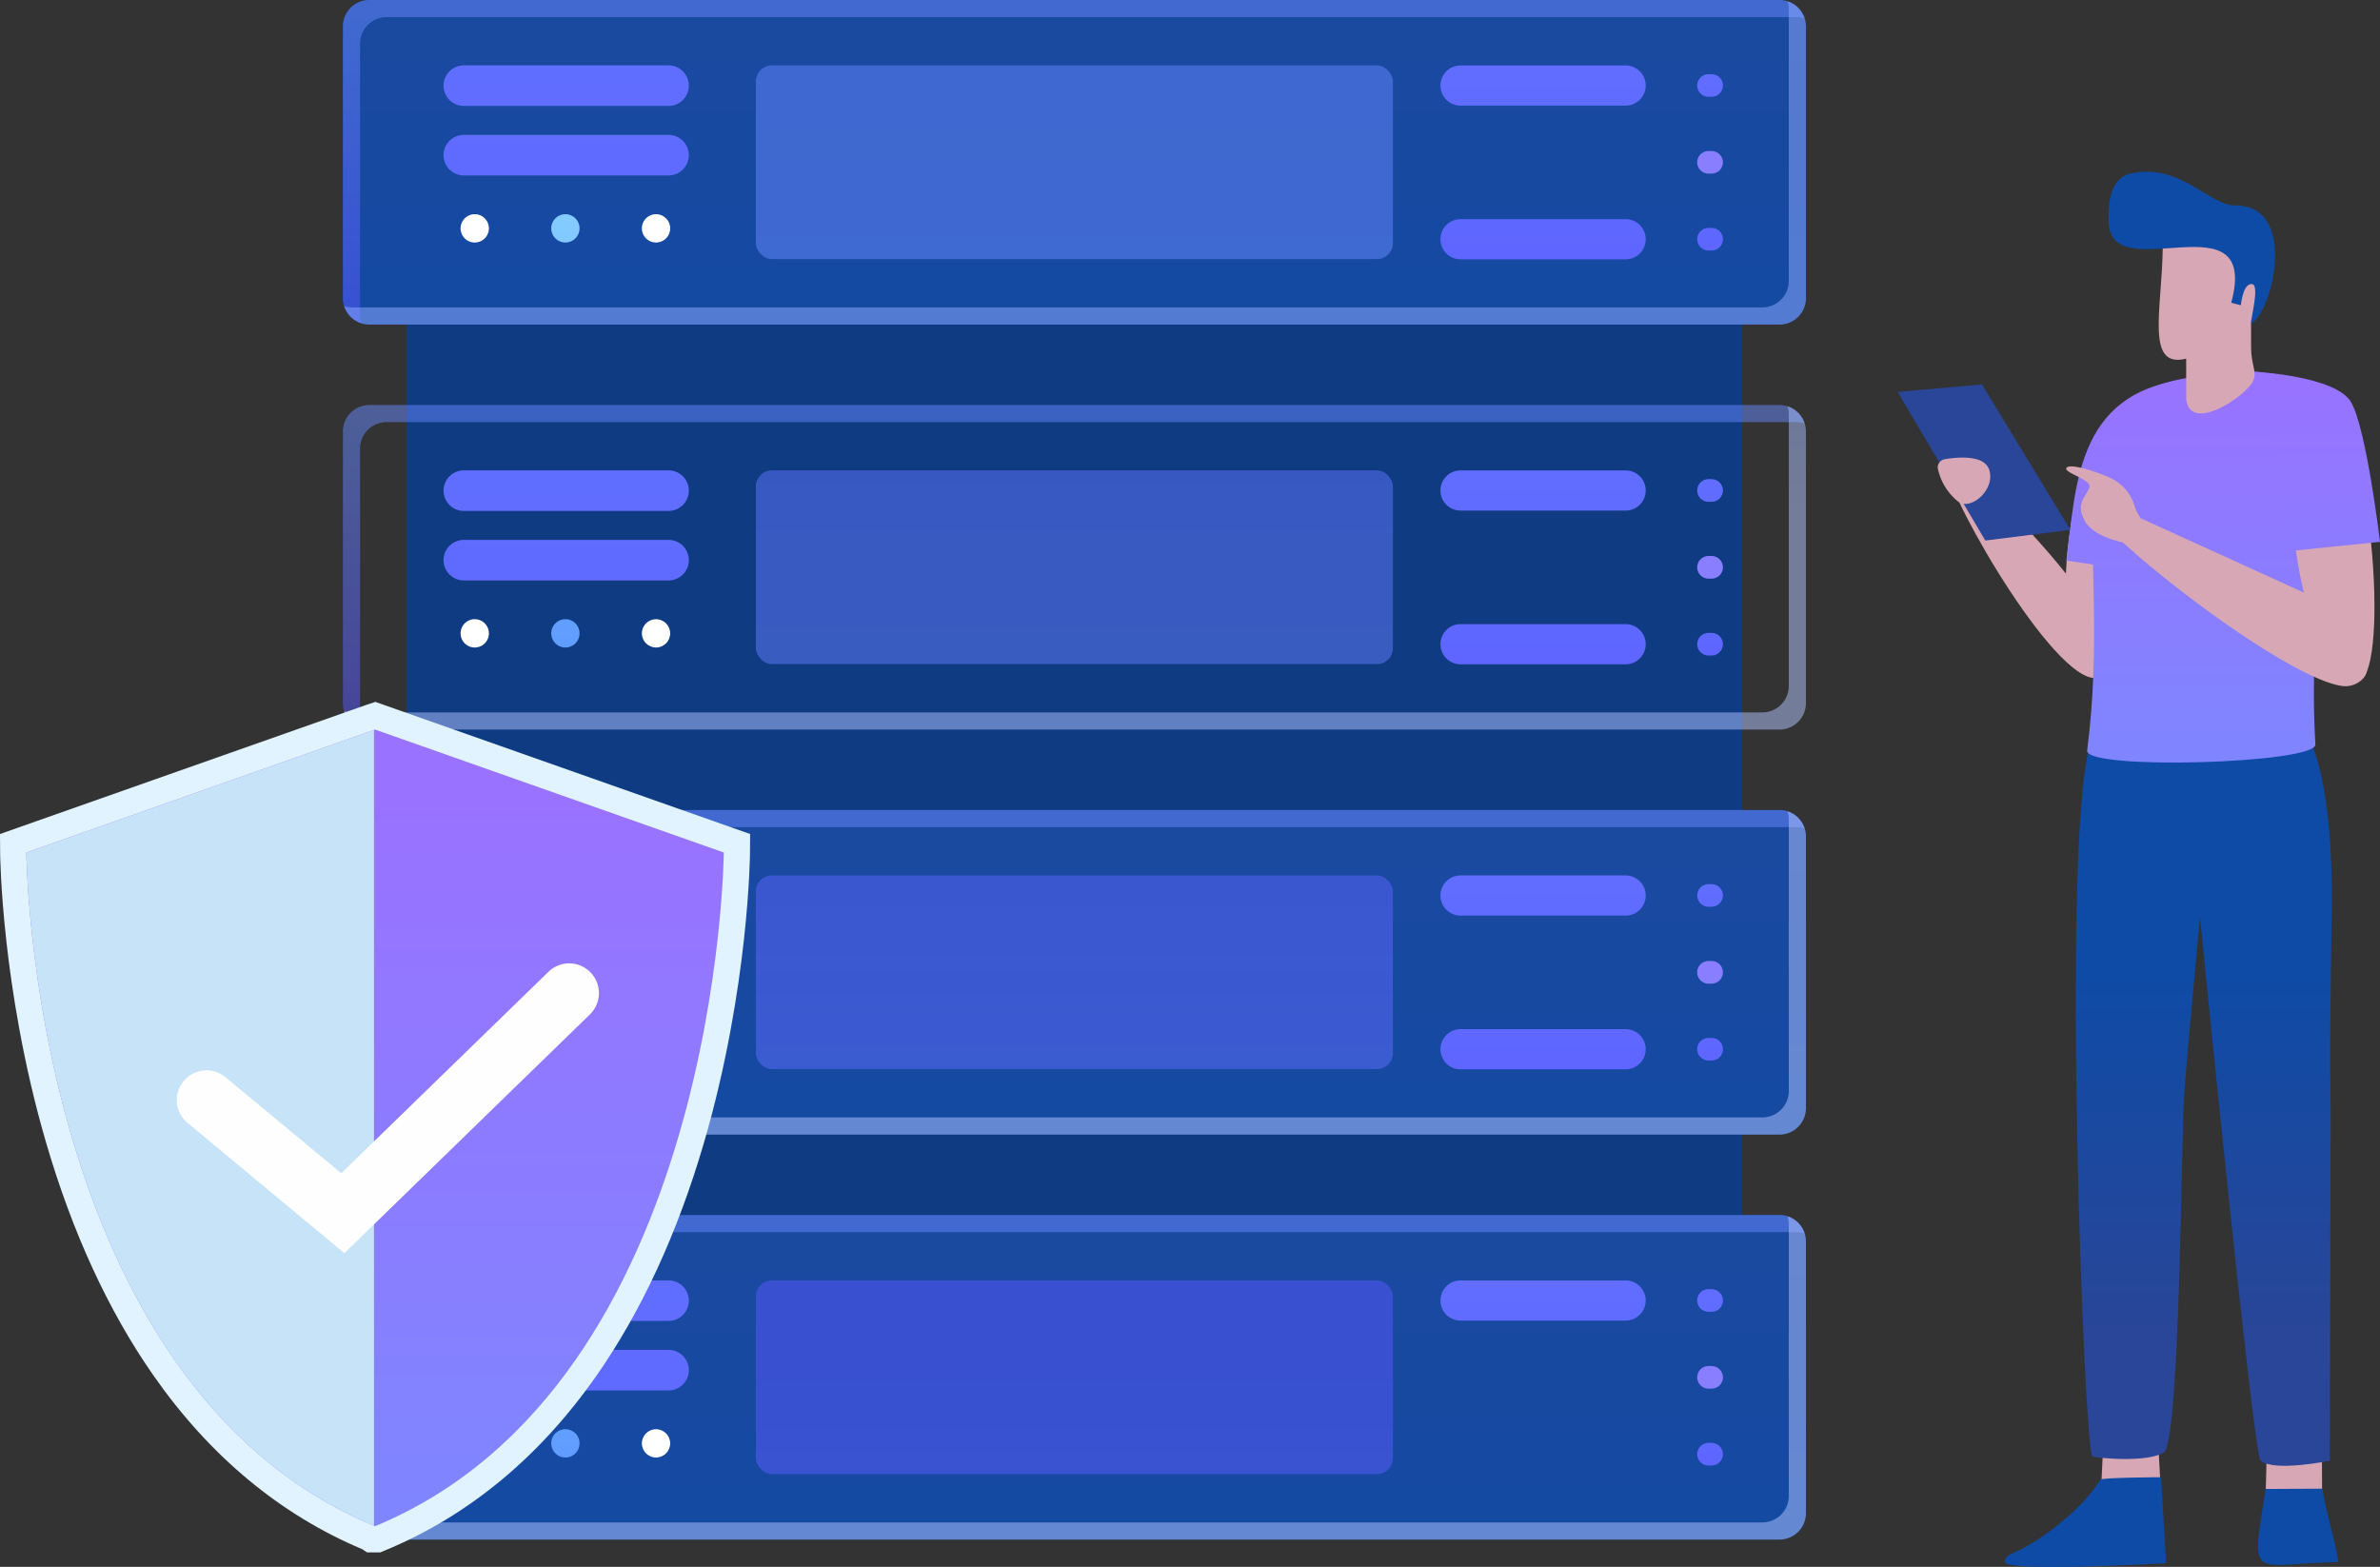 <svg xmlns="http://www.w3.org/2000/svg" xmlns:xlink="http://www.w3.org/1999/xlink" width="272.485" height="179.393" viewBox="0 0 272.485 179.393">
  <rect x="0" y="0" width="272.485" height="179.393" fill="#333333" stroke="none"/>
  <defs>
    <linearGradient id="linear-gradient" x1="0.5" y1="-2.284" x2="0.5" y2="2.016" gradientUnits="objectBoundingBox">
      <stop offset="0" stop-color="#294698"/>
      <stop offset="1" stop-color="#0e4ba6"/>
    </linearGradient>
    <linearGradient id="linear-gradient-2" x1="0.5" x2="0.5" y2="1" gradientUnits="objectBoundingBox">
      <stop offset="0.063" stop-color="#678aff"/>
      <stop offset="0.997" stop-color="#5a57ff"/>
    </linearGradient>
    <linearGradient id="linear-gradient-3" x1="-0.556" y1="-3.205" x2="-0.556" y2="-2.205" gradientUnits="objectBoundingBox">
      <stop offset="0" stop-color="#90abff"/>
      <stop offset="0.997" stop-color="#b3c6ff"/>
    </linearGradient>
    <linearGradient id="linear-gradient-4" x1="0.5" y1="-3.935" x2="0.5" y2="2.843" xlink:href="#linear-gradient-2"/>
    <linearGradient id="linear-gradient-5" x1="0.5" y1="-20.24" x2="0.5" y2="15.348" xlink:href="#linear-gradient-2"/>
    <linearGradient id="linear-gradient-6" x1="0.5" y1="-21.957" x2="0.5" y2="13.637" xlink:href="#linear-gradient-2"/>
    <linearGradient id="linear-gradient-7" x1="0.5" y1="-19.696" x2="0.5" y2="13.924" xlink:href="#linear-gradient-2"/>
    <linearGradient id="linear-gradient-8" x1="0.5" y1="-23.519" x2="0.5" y2="10.101" xlink:href="#linear-gradient-2"/>
    <linearGradient id="linear-gradient-9" x1="0.5" y1="-19.696" x2="0.5" y2="13.924" xlink:href="#linear-gradient-2"/>
    <linearGradient id="linear-gradient-10" x1="0.5" y1="-23.519" x2="0.5" y2="10.101" xlink:href="#linear-gradient-2"/>
    <linearGradient id="linear-gradient-11" x1="0.5" y1="-21.601" x2="0.5" y2="12.009" gradientUnits="objectBoundingBox">
      <stop offset="0" stop-color="#9972ff"/>
      <stop offset="1" stop-color="#7f85ff"/>
    </linearGradient>
    <linearGradient id="linear-gradient-12" x1="0.5" y1="-2.5" x2="0.5" y2="15.527" gradientUnits="objectBoundingBox">
      <stop offset="0" stop-color="#8ad3ff"/>
      <stop offset="1" stop-color="#5f9cff"/>
    </linearGradient>
    <linearGradient id="linear-gradient-15" x1="-0.556" y1="-5.711" x2="-0.556" y2="-4.711" xlink:href="#linear-gradient-3"/>
    <linearGradient id="linear-gradient-16" x1="0.5" y1="-6.026" x2="0.5" y2="0.753" xlink:href="#linear-gradient-2"/>
    <linearGradient id="linear-gradient-17" x1="0.5" y1="-20.24" x2="0.5" y2="15.349" xlink:href="#linear-gradient-2"/>
    <linearGradient id="linear-gradient-18" x1="0.5" y1="-21.953" x2="0.5" y2="13.635" xlink:href="#linear-gradient-2"/>
    <linearGradient id="linear-gradient-19" x1="0.5" y1="-19.693" x2="0.5" y2="13.921" xlink:href="#linear-gradient-2"/>
    <linearGradient id="linear-gradient-21" x1="0.5" y1="-19.696" x2="0.5" y2="13.924" xlink:href="#linear-gradient-2"/>
    <linearGradient id="linear-gradient-22" x1="0.5" y1="-23.519" x2="0.5" y2="10.101" xlink:href="#linear-gradient-2"/>
    <linearGradient id="linear-gradient-23" x1="0.5" y1="-21.608" x2="0.5" y2="12.012" xlink:href="#linear-gradient-11"/>
    <linearGradient id="linear-gradient-24" x1="0.5" y1="-16.964" x2="0.5" y2="1.063" xlink:href="#linear-gradient-12"/>
    <linearGradient id="linear-gradient-25" x1="0.5" y1="-2.284" x2="0.5" y2="2.016" xlink:href="#linear-gradient"/>
    <linearGradient id="linear-gradient-27" x1="-0.556" y1="1.806" x2="-0.556" y2="2.806" xlink:href="#linear-gradient-3"/>
    <linearGradient id="linear-gradient-28" x1="0.5" y1="0.245" x2="0.5" y2="7.023" xlink:href="#linear-gradient-2"/>
    <linearGradient id="linear-gradient-29" x1="0.5" y1="-20.243" x2="0.5" y2="15.351" xlink:href="#linear-gradient-2"/>
    <linearGradient id="linear-gradient-30" x1="0.5" y1="-21.957" x2="0.5" y2="13.637" xlink:href="#linear-gradient-2"/>
    <linearGradient id="linear-gradient-31" x1="0.5" y1="-19.696" x2="0.5" y2="13.924" xlink:href="#linear-gradient-2"/>
    <linearGradient id="linear-gradient-32" x1="0.5" y1="-23.514" x2="0.5" y2="10.099" xlink:href="#linear-gradient-2"/>
    <linearGradient id="linear-gradient-33" x1="0.5" y1="-19.696" x2="0.5" y2="13.924" xlink:href="#linear-gradient-2"/>
    <linearGradient id="linear-gradient-34" x1="0.5" y1="-23.519" x2="0.5" y2="10.101" xlink:href="#linear-gradient-2"/>
    <linearGradient id="linear-gradient-35" x1="0.5" y1="-21.608" x2="0.5" y2="12.012" xlink:href="#linear-gradient-11"/>
    <linearGradient id="linear-gradient-36" x1="0.5" y1="-2.5" x2="0.5" y2="15.523" xlink:href="#linear-gradient-12"/>
    <linearGradient id="linear-gradient-39" x1="-0.556" y1="-0.699" x2="-0.556" y2="0.301" xlink:href="#linear-gradient-3"/>
    <linearGradient id="linear-gradient-40" x1="0.5" y1="-1.845" x2="0.5" y2="4.933" xlink:href="#linear-gradient-2"/>
    <linearGradient id="linear-gradient-41" x1="0.5" y1="-20.243" x2="0.5" y2="15.351" xlink:href="#linear-gradient-2"/>
    <linearGradient id="linear-gradient-42" x1="0.5" y1="-21.957" x2="0.5" y2="13.637" xlink:href="#linear-gradient-2"/>
    <linearGradient id="linear-gradient-43" x1="0.5" y1="-19.696" x2="0.5" y2="13.924" xlink:href="#linear-gradient-2"/>
    <linearGradient id="linear-gradient-44" x1="0.5" y1="-23.515" x2="0.5" y2="10.099" xlink:href="#linear-gradient-2"/>
    <linearGradient id="linear-gradient-45" x1="0.5" y1="-19.69" x2="0.5" y2="13.92" xlink:href="#linear-gradient-2"/>
    <linearGradient id="linear-gradient-46" x1="0.5" y1="-23.519" x2="0.5" y2="10.101" xlink:href="#linear-gradient-2"/>
    <linearGradient id="linear-gradient-47" x1="0.5" y1="-21.601" x2="0.5" y2="12.009" xlink:href="#linear-gradient-11"/>
    <linearGradient id="linear-gradient-48" x1="0.5" y1="-16.964" x2="0.5" y2="1.063" xlink:href="#linear-gradient-12"/>
    <linearGradient id="linear-gradient-49" x1="-10.447" y1="0.5" x2="-9.447" y2="0.5" xlink:href="#linear-gradient"/>
    <linearGradient id="linear-gradient-50" x1="-246.607" y1="0.5" x2="-245.607" y2="0.5" xlink:href="#linear-gradient"/>
    <linearGradient id="linear-gradient-51" x1="21.636" y1="0.805" x2="21.636" y2="0.318" xlink:href="#linear-gradient"/>
    <linearGradient id="linear-gradient-52" x1="0.5" y1="-0.083" x2="0.5" y2="1.925" xlink:href="#linear-gradient-11"/>
    <linearGradient id="linear-gradient-53" x1="0.5" y1="-0.021" x2="0.5" y2="0.968" xlink:href="#linear-gradient-11"/>
    <linearGradient id="linear-gradient-54" x1="-118.599" y1="0.5" x2="-117.599" y2="0.5" xlink:href="#linear-gradient"/>
    <linearGradient id="linear-gradient-55" x1="0.5" y1="-0.046" x2="0.5" y2="2.114" xlink:href="#linear-gradient-11"/>
    <linearGradient id="linear-gradient-56" x1="33.872" y1="0.5" x2="34.872" y2="0.5" xlink:href="#linear-gradient"/>
    <linearGradient id="linear-gradient-57" x1="0.5" y1="0.1" x2="0.5" y2="0.961" xlink:href="#linear-gradient-11"/>
  </defs>
  <g id="Grupo_60037" data-name="Grupo 60037" transform="translate(-91.687 -169.924)">
    <g id="Grupo_60024" data-name="Grupo 60024" transform="translate(130.946 169.924)">
      <rect id="Rectángulo_32508" data-name="Rectángulo 32508" width="152.888" height="164.014" transform="translate(7.306 7.169)" fill="#0f3b82"/>
      <g id="Grupo_60002" data-name="Grupo 60002" transform="translate(0 92.736)">
        <g id="Grupo_60001" data-name="Grupo 60001">
          <path id="Trazado_126452" data-name="Trazado 126452" d="M306.6,286.546v31.093a3.043,3.043,0,0,1-3.034,3.034H142.128a2.848,2.848,0,0,1-.923-.147,3.027,3.027,0,0,1-2.11-2.887V286.546a3.029,3.029,0,0,1,3.033-3.034H303.562a3.035,3.035,0,0,1,2.886,2.111A2.863,2.863,0,0,1,306.6,286.546Z" transform="translate(-139.095 -283.512)" fill="url(#linear-gradient)"/>
          <path id="Trazado_126453" data-name="Trazado 126453" d="M306.448,285.623a2.863,2.863,0,0,0-.923-.148H144.092a3.029,3.029,0,0,0-3.034,3.034V319.6a2.893,2.893,0,0,0,.147.923,3.027,3.027,0,0,1-2.11-2.887V286.546a3.029,3.029,0,0,1,3.033-3.034H303.562A3.035,3.035,0,0,1,306.448,285.623Z" transform="translate(-139.095 -283.512)" opacity="0.5" fill="url(#linear-gradient-2)" style="mix-blend-mode: screen;isolation: isolate"/>
          <path id="Trazado_126454" data-name="Trazado 126454" d="M139.275,318.594a2.871,2.871,0,0,0,.923.148H301.632a3.03,3.03,0,0,0,3.034-3.034V284.616a2.885,2.885,0,0,0-.147-.923,3.026,3.026,0,0,1,2.11,2.886v31.093a3.029,3.029,0,0,1-3.034,3.034H142.162A3.036,3.036,0,0,1,139.275,318.594Z" transform="translate(-139.128 -283.545)" opacity="0.5" fill="url(#linear-gradient-3)" style="mix-blend-mode: multiply;isolation: isolate"/>
          <rect id="Rectángulo_32509" data-name="Rectángulo 32509" width="72.935" height="22.185" rx="1.842" transform="translate(120.215 29.67) rotate(180)" opacity="0.5" fill="url(#linear-gradient-4)" style="mix-blend-mode: screen;isolation: isolate"/>
          <path id="Trazado_126455" data-name="Trazado 126455" d="M178.969,297.324H155.534A2.323,2.323,0,0,1,153.212,295h0a2.322,2.322,0,0,1,2.322-2.322h23.435A2.322,2.322,0,0,1,181.29,295h0A2.322,2.322,0,0,1,178.969,297.324Z" transform="translate(-141.687 -285.195)" fill="url(#linear-gradient-5)" style="mix-blend-mode: screen;isolation: isolate"/>
          <path id="Trazado_126456" data-name="Trazado 126456" d="M178.969,307.07H155.534a2.322,2.322,0,0,1-2.322-2.321h0a2.322,2.322,0,0,1,2.322-2.322h23.435a2.322,2.322,0,0,1,2.322,2.322h0A2.321,2.321,0,0,1,178.969,307.07Z" transform="translate(-141.687 -286.984)" fill="url(#linear-gradient-6)" style="mix-blend-mode: screen;isolation: isolate"/>
          <g id="Grupo_60000" data-name="Grupo 60000" transform="translate(13.479 7.485)">
            <g id="Grupo_59998" data-name="Grupo 59998" transform="translate(112.178)">
              <g id="Grupo_59996" data-name="Grupo 59996">
                <path id="Trazado_126457" data-name="Trazado 126457" d="M314.208,297.284h-18.9a2.3,2.3,0,0,1-2.3-2.3h0a2.3,2.3,0,0,1,2.3-2.3h18.9a2.3,2.3,0,0,1,2.3,2.3h0A2.3,2.3,0,0,1,314.208,297.284Z" transform="translate(-293.007 -292.68)" fill="url(#linear-gradient-7)" style="mix-blend-mode: screen;isolation: isolate"/>
                <path id="Trazado_126458" data-name="Trazado 126458" d="M314.208,318.84h-18.9a2.3,2.3,0,0,1-2.3-2.3h0a2.3,2.3,0,0,1,2.3-2.3h18.9a2.3,2.3,0,0,1,2.3,2.3h0A2.3,2.3,0,0,1,314.208,318.84Z" transform="translate(-293.007 -296.637)" fill="url(#linear-gradient-8)" style="mix-blend-mode: screen;isolation: isolate"/>
              </g>
              <g id="Grupo_59997" data-name="Grupo 59997" transform="translate(29.395 1.007)">
                <path id="Trazado_126459" data-name="Trazado 126459" d="M330.663,296.5h-.356a1.3,1.3,0,0,1-1.295-1.295h0a1.3,1.3,0,0,1,1.295-1.295h.356a1.3,1.3,0,0,1,1.295,1.295h0A1.3,1.3,0,0,1,330.663,296.5Z" transform="translate(-329.012 -293.914)" fill="url(#linear-gradient-9)" style="mix-blend-mode: screen;isolation: isolate"/>
                <path id="Trazado_126460" data-name="Trazado 126460" d="M330.663,318.059h-.356a1.3,1.3,0,0,1-1.295-1.295h0a1.3,1.3,0,0,1,1.295-1.295h.356a1.3,1.3,0,0,1,1.295,1.295h0A1.3,1.3,0,0,1,330.663,318.059Z" transform="translate(-329.012 -297.871)" fill="url(#linear-gradient-10)" style="mix-blend-mode: screen;isolation: isolate"/>
                <path id="Trazado_126461" data-name="Trazado 126461" d="M330.663,307.282h-.356a1.3,1.3,0,0,1-1.295-1.295h0a1.3,1.3,0,0,1,1.295-1.3h.356a1.3,1.3,0,0,1,1.295,1.3h0A1.3,1.3,0,0,1,330.663,307.282Z" transform="translate(-329.012 -295.892)" fill="url(#linear-gradient-11)"/>
              </g>
            </g>
            <g id="Grupo_59999" data-name="Grupo 59999" transform="translate(0 17.04)">
              <path id="Trazado_126462" data-name="Trazado 126462" d="M181.02,315.172a1.62,1.62,0,1,0,1.621-1.621A1.62,1.62,0,0,0,181.02,315.172Z" transform="translate(-160.271 -313.551)" fill="#fff"/>
              <path id="Trazado_126463" data-name="Trazado 126463" d="M168.313,315.172a1.62,1.62,0,1,0,1.62-1.621A1.62,1.62,0,0,0,168.313,315.172Z" transform="translate(-157.938 -313.551)" fill="url(#linear-gradient-12)"/>
              <path id="Trazado_126464" data-name="Trazado 126464" d="M155.6,315.172a1.62,1.62,0,1,0,1.621-1.621A1.62,1.62,0,0,0,155.6,315.172Z" transform="translate(-155.605 -313.551)" fill="#fff"/>
            </g>
          </g>
        </g>
      </g>
      <g id="Grupo_60009" data-name="Grupo 60009" transform="translate(0 139.104)">
        <g id="Grupo_60008" data-name="Grupo 60008">
          <path id="Trazado_126465" data-name="Trazado 126465" d="M306.6,343.34v31.093a3.042,3.042,0,0,1-3.034,3.034H142.128a2.849,2.849,0,0,1-.923-.147,3.027,3.027,0,0,1-2.11-2.887V343.34a3.029,3.029,0,0,1,3.033-3.034H303.562a3.036,3.036,0,0,1,2.886,2.111A2.866,2.866,0,0,1,306.6,343.34Z" transform="translate(-139.095 -340.306)" fill="url(#linear-gradient)"/>
          <path id="Trazado_126466" data-name="Trazado 126466" d="M306.448,342.417a2.886,2.886,0,0,0-.923-.148H144.092a3.029,3.029,0,0,0-3.034,3.034V376.4a2.893,2.893,0,0,0,.147.923,3.027,3.027,0,0,1-2.11-2.887V343.34a3.029,3.029,0,0,1,3.033-3.034H303.562A3.036,3.036,0,0,1,306.448,342.417Z" transform="translate(-139.095 -340.306)" opacity="0.5" fill="url(#linear-gradient-2)" style="mix-blend-mode: screen;isolation: isolate"/>
          <path id="Trazado_126467" data-name="Trazado 126467" d="M139.275,375.389a2.894,2.894,0,0,0,.923.147H301.632a3.029,3.029,0,0,0,3.034-3.034V341.41a2.885,2.885,0,0,0-.147-.923,3.027,3.027,0,0,1,2.11,2.886v31.093A3.029,3.029,0,0,1,303.6,377.5H142.162A3.036,3.036,0,0,1,139.275,375.389Z" transform="translate(-139.128 -340.339)" opacity="0.5" fill="url(#linear-gradient-15)" style="mix-blend-mode: multiply;isolation: isolate"/>
          <rect id="Rectángulo_32510" data-name="Rectángulo 32510" width="72.935" height="22.185" rx="1.842" transform="translate(120.215 29.67) rotate(180)" opacity="0.5" fill="url(#linear-gradient-16)" style="mix-blend-mode: screen;isolation: isolate"/>
          <path id="Trazado_126468" data-name="Trazado 126468" d="M178.969,354.118H155.534a2.322,2.322,0,0,1-2.322-2.322h0a2.323,2.323,0,0,1,2.322-2.322h23.435a2.322,2.322,0,0,1,2.322,2.322h0A2.322,2.322,0,0,1,178.969,354.118Z" transform="translate(-141.687 -341.989)" fill="url(#linear-gradient-17)" style="mix-blend-mode: screen;isolation: isolate"/>
          <path id="Trazado_126469" data-name="Trazado 126469" d="M178.969,363.865H155.534a2.323,2.323,0,0,1-2.322-2.322h0a2.322,2.322,0,0,1,2.322-2.322h23.435a2.322,2.322,0,0,1,2.322,2.322h0A2.322,2.322,0,0,1,178.969,363.865Z" transform="translate(-141.687 -343.778)" fill="url(#linear-gradient-18)" style="mix-blend-mode: screen;isolation: isolate"/>
          <g id="Grupo_60007" data-name="Grupo 60007" transform="translate(13.479 7.485)">
            <g id="Grupo_60005" data-name="Grupo 60005" transform="translate(112.178)">
              <g id="Grupo_60003" data-name="Grupo 60003">
                <path id="Trazado_126470" data-name="Trazado 126470" d="M314.208,354.079h-18.9a2.3,2.3,0,0,1-2.3-2.3h0a2.3,2.3,0,0,1,2.3-2.3h18.9a2.3,2.3,0,0,1,2.3,2.3h0A2.3,2.3,0,0,1,314.208,354.079Z" transform="translate(-293.007 -349.474)" fill="url(#linear-gradient-19)" style="mix-blend-mode: screen;isolation: isolate"/>
                <path id="Trazado_126471" data-name="Trazado 126471" d="M314.208,375.634h-18.9a2.3,2.3,0,0,1-2.3-2.3h0a2.3,2.3,0,0,1,2.3-2.3h18.9a2.3,2.3,0,0,1,2.3,2.3h0A2.3,2.3,0,0,1,314.208,375.634Z" transform="translate(-293.007 -353.431)" fill="url(#linear-gradient-8)" style="mix-blend-mode: screen;isolation: isolate"/>
              </g>
              <g id="Grupo_60004" data-name="Grupo 60004" transform="translate(29.395 1.007)">
                <path id="Trazado_126472" data-name="Trazado 126472" d="M330.663,353.3h-.356A1.3,1.3,0,0,1,329.012,352h0a1.3,1.3,0,0,1,1.295-1.295h.356A1.3,1.3,0,0,1,331.958,352h0A1.3,1.3,0,0,1,330.663,353.3Z" transform="translate(-329.012 -350.708)" fill="url(#linear-gradient-21)" style="mix-blend-mode: screen;isolation: isolate"/>
                <path id="Trazado_126473" data-name="Trazado 126473" d="M330.663,374.854h-.356a1.3,1.3,0,0,1-1.295-1.295h0a1.3,1.3,0,0,1,1.295-1.295h.356a1.3,1.3,0,0,1,1.295,1.295h0A1.3,1.3,0,0,1,330.663,374.854Z" transform="translate(-329.012 -354.665)" fill="url(#linear-gradient-22)" style="mix-blend-mode: screen;isolation: isolate"/>
                <path id="Trazado_126474" data-name="Trazado 126474" d="M330.663,364.076h-.356a1.3,1.3,0,0,1-1.295-1.295h0a1.3,1.3,0,0,1,1.295-1.295h.356a1.3,1.3,0,0,1,1.295,1.295h0A1.3,1.3,0,0,1,330.663,364.076Z" transform="translate(-329.012 -352.687)" fill="url(#linear-gradient-23)"/>
              </g>
            </g>
            <g id="Grupo_60006" data-name="Grupo 60006" transform="translate(0 17.04)">
              <circle id="Elipse_4162" data-name="Elipse 4162" cx="1.62" cy="1.62" r="1.62" transform="translate(20.75 0)" fill="#fff"/>
              <path id="Trazado_126475" data-name="Trazado 126475" d="M168.313,371.966a1.62,1.62,0,1,0,1.62-1.621A1.62,1.62,0,0,0,168.313,371.966Z" transform="translate(-157.938 -370.345)" fill="url(#linear-gradient-24)"/>
              <path id="Trazado_126476" data-name="Trazado 126476" d="M155.6,371.966a1.62,1.62,0,1,0,1.621-1.621A1.62,1.62,0,0,0,155.6,371.966Z" transform="translate(-155.605 -370.345)" fill="#fff"/>
            </g>
          </g>
        </g>
      </g>
      <g id="Grupo_60016" data-name="Grupo 60016">
        <g id="Grupo_60015" data-name="Grupo 60015">
          <path id="Trazado_126477" data-name="Trazado 126477" d="M306.6,172.958v31.093a3.043,3.043,0,0,1-3.034,3.034H142.128a2.849,2.849,0,0,1-.923-.148,3.027,3.027,0,0,1-2.11-2.886V172.958a3.029,3.029,0,0,1,3.033-3.034H303.562a3.035,3.035,0,0,1,2.886,2.11A2.871,2.871,0,0,1,306.6,172.958Z" transform="translate(-139.095 -169.924)" fill="url(#linear-gradient-25)"/>
          <path id="Trazado_126478" data-name="Trazado 126478" d="M306.448,172.034a2.885,2.885,0,0,0-.923-.147H144.092a3.029,3.029,0,0,0-3.034,3.034v31.093a2.889,2.889,0,0,0,.147.923,3.027,3.027,0,0,1-2.11-2.886V172.958a3.029,3.029,0,0,1,3.033-3.034H303.562A3.035,3.035,0,0,1,306.448,172.034Z" transform="translate(-139.095 -169.924)" opacity="0.5" fill="url(#linear-gradient-2)" style="mix-blend-mode: screen;isolation: isolate"/>
          <path id="Trazado_126479" data-name="Trazado 126479" d="M139.275,205.006a2.894,2.894,0,0,0,.923.147H301.632a3.029,3.029,0,0,0,3.034-3.033V171.027a2.892,2.892,0,0,0-.147-.923,3.027,3.027,0,0,1,2.11,2.886v31.094a3.03,3.03,0,0,1-3.034,3.034H142.162A3.037,3.037,0,0,1,139.275,205.006Z" transform="translate(-139.128 -169.957)" opacity="0.5" fill="url(#linear-gradient-27)" style="mix-blend-mode: multiply;isolation: isolate"/>
          <rect id="Rectángulo_32511" data-name="Rectángulo 32511" width="72.935" height="22.185" rx="1.842" transform="translate(120.215 29.67) rotate(180)" opacity="0.5" fill="url(#linear-gradient-28)" style="mix-blend-mode: screen;isolation: isolate"/>
          <path id="Trazado_126480" data-name="Trazado 126480" d="M178.969,183.735H155.534a2.322,2.322,0,0,1-2.322-2.322h0a2.322,2.322,0,0,1,2.322-2.321h23.435a2.321,2.321,0,0,1,2.322,2.321h0A2.322,2.322,0,0,1,178.969,183.735Z" transform="translate(-141.687 -171.607)" fill="url(#linear-gradient-29)" style="mix-blend-mode: screen;isolation: isolate"/>
          <path id="Trazado_126481" data-name="Trazado 126481" d="M178.969,193.482H155.534a2.322,2.322,0,0,1-2.322-2.322h0a2.322,2.322,0,0,1,2.322-2.321h23.435a2.321,2.321,0,0,1,2.322,2.321h0A2.322,2.322,0,0,1,178.969,193.482Z" transform="translate(-141.687 -173.396)" fill="url(#linear-gradient-30)" style="mix-blend-mode: screen;isolation: isolate"/>
          <g id="Grupo_60014" data-name="Grupo 60014" transform="translate(13.479 7.485)">
            <g id="Grupo_60012" data-name="Grupo 60012" transform="translate(112.178)">
              <g id="Grupo_60010" data-name="Grupo 60010">
                <path id="Trazado_126482" data-name="Trazado 126482" d="M314.208,183.7h-18.9a2.3,2.3,0,0,1-2.3-2.3h0a2.3,2.3,0,0,1,2.3-2.3h18.9a2.3,2.3,0,0,1,2.3,2.3h0A2.3,2.3,0,0,1,314.208,183.7Z" transform="translate(-293.007 -179.092)" fill="url(#linear-gradient-31)" style="mix-blend-mode: screen;isolation: isolate"/>
                <path id="Trazado_126483" data-name="Trazado 126483" d="M314.208,205.252h-18.9a2.3,2.3,0,0,1-2.3-2.3h0a2.3,2.3,0,0,1,2.3-2.3h18.9a2.3,2.3,0,0,1,2.3,2.3h0A2.3,2.3,0,0,1,314.208,205.252Z" transform="translate(-293.007 -183.049)" fill="url(#linear-gradient-32)" style="mix-blend-mode: screen;isolation: isolate"/>
              </g>
              <g id="Grupo_60011" data-name="Grupo 60011" transform="translate(29.395 1.007)">
                <path id="Trazado_126484" data-name="Trazado 126484" d="M330.663,182.915h-.356a1.3,1.3,0,0,1-1.295-1.295h0a1.3,1.3,0,0,1,1.295-1.295h.356a1.3,1.3,0,0,1,1.295,1.295h0A1.3,1.3,0,0,1,330.663,182.915Z" transform="translate(-329.012 -180.325)" fill="url(#linear-gradient-33)" style="mix-blend-mode: screen;isolation: isolate"/>
                <path id="Trazado_126485" data-name="Trazado 126485" d="M330.663,204.471h-.356a1.3,1.3,0,0,1-1.295-1.295h0a1.3,1.3,0,0,1,1.295-1.295h.356a1.3,1.3,0,0,1,1.295,1.295h0A1.3,1.3,0,0,1,330.663,204.471Z" transform="translate(-329.012 -184.282)" fill="url(#linear-gradient-34)" style="mix-blend-mode: screen;isolation: isolate"/>
                <path id="Trazado_126486" data-name="Trazado 126486" d="M330.663,193.693h-.356a1.3,1.3,0,0,1-1.295-1.295h0a1.3,1.3,0,0,1,1.295-1.295h.356a1.3,1.3,0,0,1,1.295,1.295h0A1.3,1.3,0,0,1,330.663,193.693Z" transform="translate(-329.012 -182.304)" fill="url(#linear-gradient-35)"/>
              </g>
            </g>
            <g id="Grupo_60013" data-name="Grupo 60013" transform="translate(0 17.039)">
              <path id="Trazado_126487" data-name="Trazado 126487" d="M181.02,201.583a1.62,1.62,0,1,0,1.621-1.621A1.621,1.621,0,0,0,181.02,201.583Z" transform="translate(-160.271 -199.962)" fill="#fff"/>
              <path id="Trazado_126488" data-name="Trazado 126488" d="M168.313,201.583a1.62,1.62,0,1,0,1.62-1.621A1.62,1.62,0,0,0,168.313,201.583Z" transform="translate(-157.938 -199.962)" fill="url(#linear-gradient-36)"/>
              <path id="Trazado_126489" data-name="Trazado 126489" d="M155.6,201.583a1.62,1.62,0,1,0,1.621-1.621A1.621,1.621,0,0,0,155.6,201.583Z" transform="translate(-155.605 -199.962)" fill="#fff"/>
            </g>
          </g>
        </g>
      </g>
      <g id="Grupo_60023" data-name="Grupo 60023" transform="translate(0 46.368)">
        <g id="Grupo_60022" data-name="Grupo 60022">
          <path id="Trazado_126490" data-name="Trazado 126490" d="M306.6,229.752v31.093a3.043,3.043,0,0,1-3.034,3.034H142.128a2.827,2.827,0,0,1-.923-.148,3.027,3.027,0,0,1-2.11-2.886V229.752a3.029,3.029,0,0,1,3.033-3.034H303.562a3.035,3.035,0,0,1,2.886,2.11A2.871,2.871,0,0,1,306.6,229.752Z" transform="translate(-139.095 -226.718)" fill="url(#linear-gradient-25)"/>
          <path id="Trazado_126491" data-name="Trazado 126491" d="M306.448,228.828a2.885,2.885,0,0,0-.923-.147H144.092a3.029,3.029,0,0,0-3.034,3.034v31.093a2.885,2.885,0,0,0,.147.923,3.027,3.027,0,0,1-2.11-2.886V229.752a3.029,3.029,0,0,1,3.033-3.034H303.562A3.035,3.035,0,0,1,306.448,228.828Z" transform="translate(-139.095 -226.718)" opacity="0.5" fill="url(#linear-gradient-2)" style="mix-blend-mode: screen;isolation: isolate"/>
          <path id="Trazado_126492" data-name="Trazado 126492" d="M139.275,261.8a2.871,2.871,0,0,0,.923.148H301.632a3.03,3.03,0,0,0,3.034-3.034V227.821a2.894,2.894,0,0,0-.147-.923,3.027,3.027,0,0,1,2.11,2.887v31.093a3.03,3.03,0,0,1-3.034,3.034H142.162A3.037,3.037,0,0,1,139.275,261.8Z" transform="translate(-139.128 -226.751)" opacity="0.5" fill="url(#linear-gradient-39)" style="mix-blend-mode: multiply;isolation: isolate"/>
          <rect id="Rectángulo_32512" data-name="Rectángulo 32512" width="72.935" height="22.185" rx="1.842" transform="translate(120.215 29.67) rotate(180)" opacity="0.5" fill="url(#linear-gradient-40)" style="mix-blend-mode: screen;isolation: isolate"/>
          <path id="Trazado_126493" data-name="Trazado 126493" d="M178.969,240.529H155.534a2.322,2.322,0,0,1-2.322-2.321h0a2.322,2.322,0,0,1,2.322-2.322h23.435a2.322,2.322,0,0,1,2.322,2.322h0A2.321,2.321,0,0,1,178.969,240.529Z" transform="translate(-141.687 -228.401)" fill="url(#linear-gradient-41)" style="mix-blend-mode: screen;isolation: isolate"/>
          <path id="Trazado_126494" data-name="Trazado 126494" d="M178.969,250.276H155.534a2.322,2.322,0,0,1-2.322-2.321h0a2.322,2.322,0,0,1,2.322-2.322h23.435a2.322,2.322,0,0,1,2.322,2.322h0A2.321,2.321,0,0,1,178.969,250.276Z" transform="translate(-141.687 -230.19)" fill="url(#linear-gradient-42)" style="mix-blend-mode: screen;isolation: isolate"/>
          <g id="Grupo_60021" data-name="Grupo 60021" transform="translate(13.479 7.485)">
            <g id="Grupo_60019" data-name="Grupo 60019" transform="translate(112.178)">
              <g id="Grupo_60017" data-name="Grupo 60017">
                <path id="Trazado_126495" data-name="Trazado 126495" d="M314.208,240.49h-18.9a2.3,2.3,0,0,1-2.3-2.3h0a2.3,2.3,0,0,1,2.3-2.3h18.9a2.3,2.3,0,0,1,2.3,2.3h0A2.3,2.3,0,0,1,314.208,240.49Z" transform="translate(-293.007 -235.886)" fill="url(#linear-gradient-43)" style="mix-blend-mode: screen;isolation: isolate"/>
                <path id="Trazado_126496" data-name="Trazado 126496" d="M314.208,262.046h-18.9a2.3,2.3,0,0,1-2.3-2.3h0a2.3,2.3,0,0,1,2.3-2.3h18.9a2.3,2.3,0,0,1,2.3,2.3h0A2.3,2.3,0,0,1,314.208,262.046Z" transform="translate(-293.007 -239.843)" fill="url(#linear-gradient-44)" style="mix-blend-mode: screen;isolation: isolate"/>
              </g>
              <g id="Grupo_60018" data-name="Grupo 60018" transform="translate(29.395 1.007)">
                <path id="Trazado_126497" data-name="Trazado 126497" d="M330.663,239.71h-.356a1.3,1.3,0,0,1-1.295-1.295h0a1.3,1.3,0,0,1,1.295-1.3h.356a1.3,1.3,0,0,1,1.295,1.3h0A1.3,1.3,0,0,1,330.663,239.71Z" transform="translate(-329.012 -237.119)" fill="url(#linear-gradient-45)" style="mix-blend-mode: screen;isolation: isolate"/>
                <path id="Trazado_126498" data-name="Trazado 126498" d="M330.663,261.265h-.356a1.3,1.3,0,0,1-1.295-1.295h0a1.3,1.3,0,0,1,1.295-1.295h.356a1.3,1.3,0,0,1,1.295,1.295h0A1.3,1.3,0,0,1,330.663,261.265Z" transform="translate(-329.012 -241.076)" fill="url(#linear-gradient-46)" style="mix-blend-mode: screen;isolation: isolate"/>
                <path id="Trazado_126499" data-name="Trazado 126499" d="M330.663,250.488h-.356a1.3,1.3,0,0,1-1.295-1.3h0a1.3,1.3,0,0,1,1.295-1.295h.356a1.3,1.3,0,0,1,1.295,1.295h0A1.3,1.3,0,0,1,330.663,250.488Z" transform="translate(-329.012 -239.098)" fill="url(#linear-gradient-47)"/>
              </g>
            </g>
            <g id="Grupo_60020" data-name="Grupo 60020" transform="translate(0 17.039)">
              <circle id="Elipse_4163" data-name="Elipse 4163" cx="1.62" cy="1.62" r="1.62" transform="translate(20.75)" fill="#fff"/>
              <path id="Trazado_126500" data-name="Trazado 126500" d="M168.313,258.377a1.62,1.62,0,1,0,1.62-1.62A1.62,1.62,0,0,0,168.313,258.377Z" transform="translate(-157.938 -256.757)" fill="url(#linear-gradient-48)"/>
              <path id="Trazado_126501" data-name="Trazado 126501" d="M155.6,258.377a1.62,1.62,0,1,0,1.621-1.62A1.621,1.621,0,0,0,155.6,258.377Z" transform="translate(-155.605 -256.757)" fill="#fff"/>
            </g>
          </g>
        </g>
      </g>
    </g>
    <g id="Grupo_60034" data-name="Grupo 60034" transform="translate(308.945 189.579)">
      <g id="Grupo_60029" data-name="Grupo 60029" transform="translate(12.267 64.735)">
        <g id="Grupo_60026" data-name="Grupo 60026">
          <path id="Trazado_126502" data-name="Trazado 126502" d="M393.337,273.289c8.408.32,4.188,8.12,2.546,14.99-2.985,10.791-1.454,24.826-5.828,26.322-11.659,3.431-7.549-37.859-4.307-39.721C387.273,274.029,390.512,273.552,393.337,273.289Z" transform="translate(-374.01 -273.289)" fill="#d8a7b5"/>
          <g id="Grupo_60025" data-name="Grupo 60025" transform="translate(0 37.093)">
            <path id="Trazado_126503" data-name="Trazado 126503" d="M385.569,319.3c8.211-5.787,7.214,33.295,4.939,44.263s-4.521,3.493-5.972-14.073S382.339,321.58,385.569,319.3Z" transform="translate(-374.19 -318.722)" fill="#d8a7b5"/>
            <path id="Trazado_126504" data-name="Trazado 126504" d="M392.2,372.314l.226,4.1-6.718.161.194-3.973Z" transform="translate(-374.633 -328.56)" fill="#d8a7b5"/>
            <path id="Trazado_126505" data-name="Trazado 126505" d="M383.073,377.367s-1.277,2.466-5.5,5.682-5.332,2.52-5.428,3.719,18.472.158,18.472.158l-.581-9.85S383.076,377.11,383.073,377.367Z" transform="translate(-372.143 -329.435)" fill="url(#linear-gradient-49)"/>
          </g>
        </g>
        <g id="Grupo_60028" data-name="Grupo 60028" transform="translate(22.959 0.005)">
          <path id="Trazado_126506" data-name="Trazado 126506" d="M405.613,273.493c8.252-1.643,8.158,7.251,8.157,14.315-.394,11.189,2.16,24.157-1.746,26.629-10.542,6.046-13.533-36.4-10.812-38.962C402.5,274.293,402.926,274.406,405.613,273.493Z" transform="translate(-400.264 -273.295)" fill="#d8a7b5"/>
          <g id="Grupo_60027" data-name="Grupo 60027" transform="translate(5.12 37.088)">
            <path id="Trazado_126507" data-name="Trazado 126507" d="M408.809,319.3c8.211-5.787,7.213,33.295,4.939,44.263s-4.52,3.493-5.971-14.073S405.578,321.58,408.809,319.3Z" transform="translate(-406.535 -318.722)" fill="#d8a7b5"/>
            <path id="Trazado_126508" data-name="Trazado 126508" d="M415.171,373.826l.021,4.022-6.444.048.1-3.949Z" transform="translate(-406.941 -328.838)" fill="#d8a7b5"/>
          </g>
          <path id="Trazado_126509" data-name="Trazado 126509" d="M415.053,378.683c.083,1.59,1.74,7.02,1.777,8.4-10.242.26-9.954,2.32-8.3-8.365Z" transform="translate(-401.621 -292.642)" fill="url(#linear-gradient-50)"/>
        </g>
      </g>
      <path id="Trazado_126510" data-name="Trazado 126510" d="M408.954,273.921s2.688,4.66,2.449,19.62c-.274,17.106-.12,21.12-.12,22.38s-.09,40.332-.09,40.332-6.4,1.313-7.945-.015c-.807-.694-6.926-62.219-6.926-62.219s-1.381,14.577-1.794,20.106c-.359,4.788-.457,37.685-2.185,41.051-1.783,1.443-8.261.691-8.347.6-.958-1.017-3.5-68.607-.4-80.949Z" transform="translate(-361.705 -208.67)" fill="url(#linear-gradient-51)"/>
      <g id="Grupo_60030" data-name="Grupo 60030" transform="translate(19.226 23.789)">
        <path id="Trazado_126511" data-name="Trazado 126511" d="M389.162,228.375c4.595,3-1.637,30.727-5.19,29.235C377.727,258.031,380.819,225.042,389.162,228.375Z" transform="translate(-380.667 -224.054)" fill="#d8a7b5"/>
        <path id="Trazado_126512" data-name="Trazado 126512" d="M394.486,223.136c-12.828,1.482-12.589,12.732-13.709,20.742l8.977,1.309Z" transform="translate(-380.687 -223.136)" fill="url(#linear-gradient-52)"/>
      </g>
      <g id="Grupo_60032" data-name="Grupo 60032" transform="translate(5.602 33.331)">
        <g id="Grupo_60031" data-name="Grupo 60031">
          <path id="Trazado_126513" data-name="Trazado 126513" d="M380.609,259.436c-5.375-.967-17.778-23.164-16.543-24.454C365.034,232.527,391.209,259.514,380.609,259.436Z" transform="translate(-363.98 -234.824)" fill="#d8a7b5"/>
        </g>
      </g>
      <path id="Trazado_126514" data-name="Trazado 126514" d="M403.044,222.055c17.163,2.356,5.037,12.176,6.784,42.684,0,2.18-26.279,2.96-26.132.694,3.092-24.018-5.033-39.877,11.353-42.652" transform="translate(-361.997 -199.148)" fill="url(#linear-gradient-53)"/>
      <path id="Trazado_126515" data-name="Trazado 126515" d="M396.876,216.367V220.9c.324,4.175,6.909-.265,7.655-1.971.517-1.1-.226-1.662-.226-3.987v-2.582c7.928-12.33-5.041-17.507-10.111-8.754C394.11,210.787,392.176,217.54,396.876,216.367Z" transform="translate(-363.839 -194.961)" fill="#d8a7b5"/>
      <path id="Trazado_126516" data-name="Trazado 126516" d="M403.016,211.4c-.18-.047,1.081-4.49.092-4.536-.776-.04-1.121,1.227-1.266,2.427-.4-.113-.883-.232-1.1-.285,3.346-12.352-13.714-1.515-14.033-9.168-.062-1.492-.115-5.071,2.574-5.647,5.51-1.181,8.821,3.511,11.79,3.68C408.456,197.68,405.526,210,403.016,211.4Z" transform="translate(-362.547 -193.998)" fill="url(#linear-gradient-54)"/>
      <path id="Trazado_126517" data-name="Trazado 126517" d="M416.74,228.5c5.082,1.646,6.851,30.555,3.133,30.061C414.115,260.553,408.053,227.5,416.74,228.5Z" transform="translate(-367.264 -200.328)" fill="#d8a7b5"/>
      <g id="Grupo_60033" data-name="Grupo 60033" transform="translate(22.607 38.417)">
        <path id="Trazado_126518" data-name="Trazado 126518" d="M415.519,260.634a2.778,2.778,0,0,1-2.585.86c-7.415-1.274-29.928-19.328-28.01-20.371C385.882,239.9,420.212,255.126,415.519,260.634Z" transform="translate(-384.809 -241.053)" fill="#d8a7b5"/>
      </g>
      <path id="Trazado_126519" data-name="Trazado 126519" d="M407.2,222.051s9.212.478,11,3.448,3.337,16.032,3.337,16.032l-10.013,1.017-.969-5.814" transform="translate(-366.311 -199.148)" fill="url(#linear-gradient-55)"/>
      <path id="Trazado_126520" data-name="Trazado 126520" d="M366.774,223.836,376.9,240.483l-9.744,1.221-10.034-17.015Z" transform="translate(-357.118 -199.475)" fill="url(#linear-gradient-56)"/>
      <path id="Trazado_126521" data-name="Trazado 126521" d="M362.741,235.268a.962.962,0,0,1,.8-.99c1.481-.247,4.515-.524,5.087,1.193.763,2.288-2.087,4.712-3.523,3.68A6.556,6.556,0,0,1,362.741,235.268Z" transform="translate(-358.15 -201.359)" fill="#d8a7b5"/>
      <path id="Trazado_126522" data-name="Trazado 126522" d="M383.414,237.667c-.266,1.073-1.66,1.794-.554,3.849s4.845,2.6,4.845,2.6l1.611-2.833a4.925,4.925,0,0,1-.712-1.34,5.124,5.124,0,0,0-2.675-3.242c-1.857-.856-4.774-1.75-5.143-1.206S383.622,236.824,383.414,237.667Z" transform="translate(-361.457 -201.585)" fill="#d8a7b5"/>
      <path id="Trazado_126523" data-name="Trazado 126523" d="M391.024,242.618l20.434,9.309-.046,5.115-21.349-12.874Z" transform="translate(-363.166 -202.923)" fill="#d8a7b5"/>
    </g>
    <g id="Grupo_60036" data-name="Grupo 60036" transform="translate(94.703 253.452)">
      <g id="Trazado_126524" data-name="Trazado 126524" transform="translate(-94.703 -272.234)" stroke-miterlimit="10" fill="url(#linear-gradient-57)">
        <path d="M 134.927 364.938 L 134.629 364.938 L 134.615 364.938 L 134.164 364.938 L 133.871 364.745 C 124.652 360.889 116.774 354.34 110.454 345.279 C 105.427 338.072 101.374 329.27 98.407 319.116 C 95.778 310.118 94.503 301.693 93.897 296.21 C 93.239 290.258 93.204 286.478 93.203 286.32 L 93.195 285.25 L 94.204 284.895 L 134.007 270.86 L 134.02 270.856 L 134.032 270.852 L 134.155 270.811 L 134.642 270.648 L 135.127 270.819 L 175.053 284.894 L 176.062 285.25 L 176.054 286.321 C 176.053 286.479 176.017 290.265 175.356 296.227 C 174.748 301.718 173.468 310.155 170.83 319.165 C 167.853 329.33 163.787 338.14 158.745 345.349 C 152.393 354.432 144.472 360.984 135.203 364.824 L 134.927 364.938 Z" stroke="none"/>
        <path d="M 134.629 272.234 L 134.506 272.275 L 94.703 286.309 C 94.703 286.309 95.152 346.981 134.506 363.384 C 134.547 363.398 134.574 363.411 134.615 363.438 L 134.629 363.438 C 174.092 347.089 174.554 286.309 174.554 286.309 L 134.629 272.234 M 134.656 269.063 L 177.57 284.191 L 177.554 286.332 C 177.553 286.493 177.516 290.354 176.847 296.392 C 176.232 301.943 174.938 310.473 172.269 319.586 C 169.246 329.909 165.11 338.866 159.974 346.209 C 153.456 355.529 145.315 362.259 135.777 366.21 L 135.225 366.438 L 133.714 366.438 L 133.161 366.074 C 123.732 362.099 115.679 355.393 109.224 346.137 C 104.104 338.797 99.98 329.847 96.967 319.537 C 94.307 310.435 93.019 301.917 92.406 296.375 C 91.74 290.347 91.704 286.492 91.703 286.331 L 91.687 284.191 L 133.68 269.388 L 134.656 269.063 Z" stroke="none" fill="#e0f3ff"/>
      </g>
      <path id="Trazado_126525" data-name="Trazado 126525" d="M134.506,272.284v91.11c-39.354-16.4-39.8-77.075-39.8-77.075Z" transform="translate(-94.703 -272.243)" fill="#c6e3f7" style="mix-blend-mode: multiply;isolation: isolate"/>
      <g id="Grupo_60035" data-name="Grupo 60035" transform="translate(17.229 26.768)">
        <path id="Trazado_126526" data-name="Trazado 126526" d="M134.986,338.2l-17.952-14.915a3.4,3.4,0,0,1,4.349-5.235l13.247,11,23.724-23.066a3.4,3.4,0,1,1,4.746,4.881Z" transform="translate(-115.806 -305.02)" fill="#fefefe"/>
      </g>
    </g>
  </g>
</svg>
